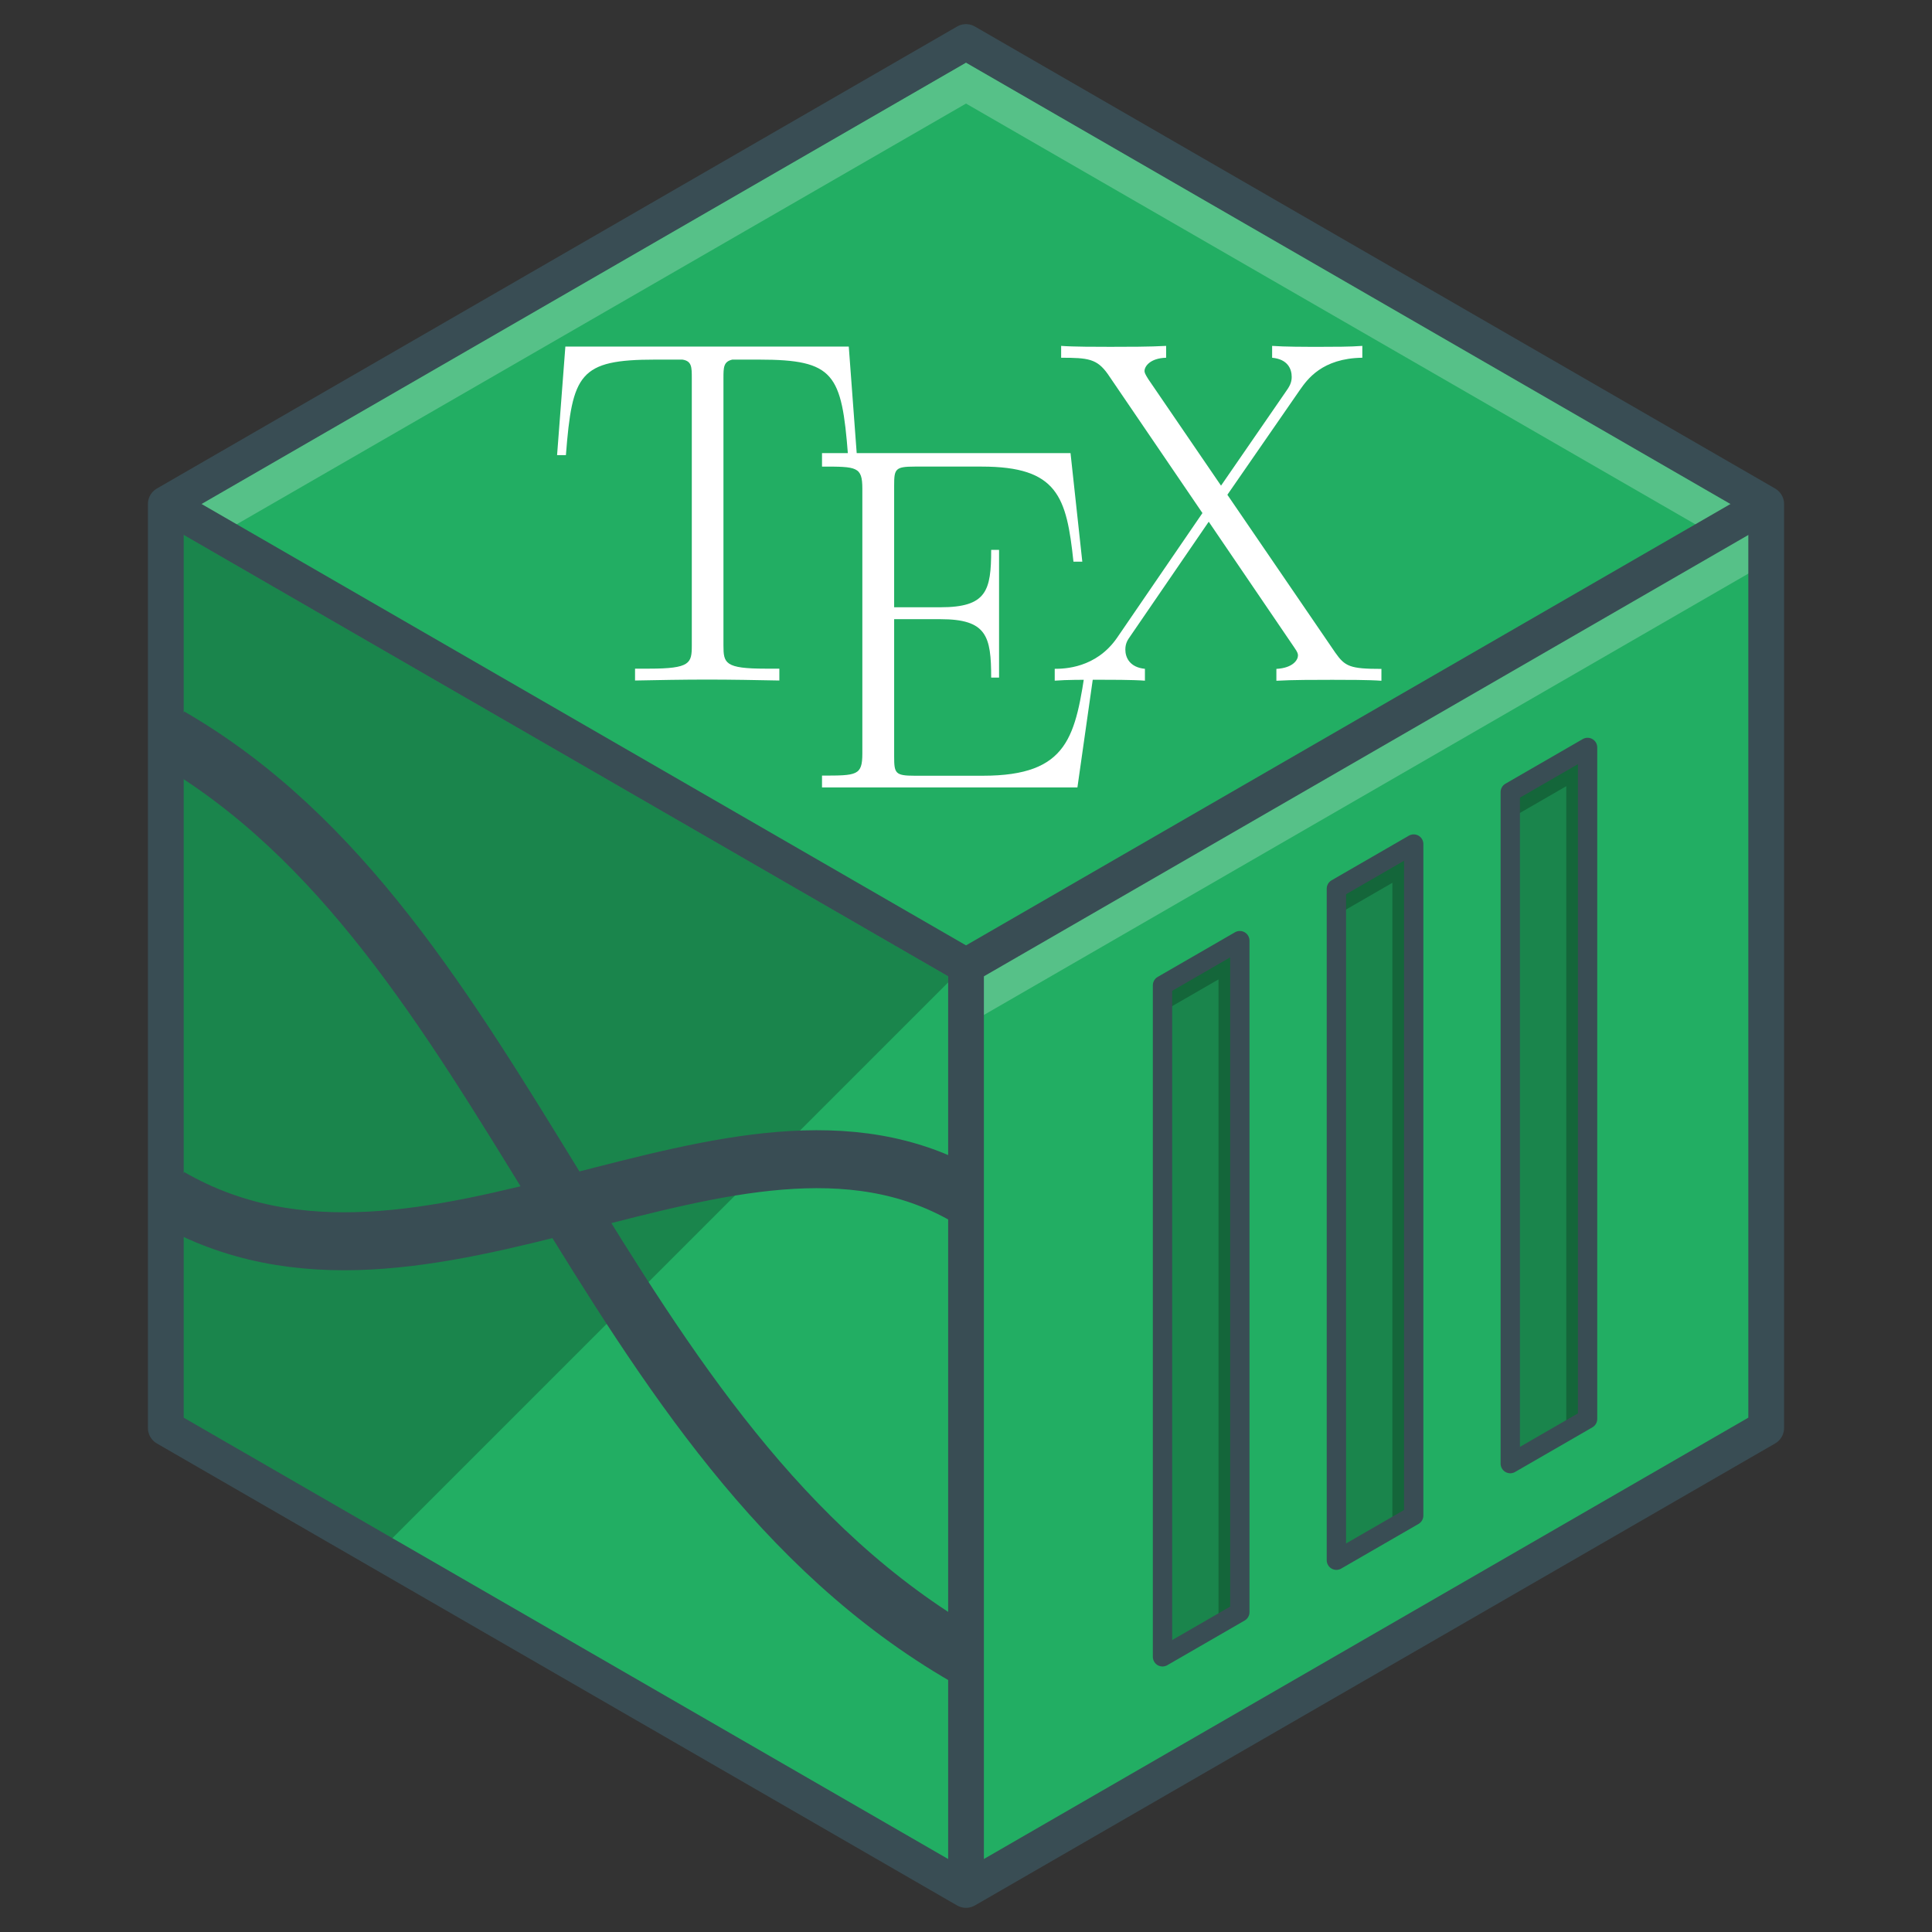 <?xml version="1.0" encoding="UTF-8" standalone="no"?>
<!-- Created with Inkscape (http://www.inkscape.org/) -->

<svg
   xmlns:dc="http://purl.org/dc/elements/1.1/"
   xmlns:cc="http://creativecommons.org/ns#"
   xmlns:rdf="http://www.w3.org/1999/02/22-rdf-syntax-ns#"
   xmlns:svg="http://www.w3.org/2000/svg"
   xmlns="http://www.w3.org/2000/svg"
   xmlns:sodipodi="http://sodipodi.sourceforge.net/DTD/sodipodi-0.dtd"
   xmlns:inkscape="http://www.inkscape.org/namespaces/inkscape"
   width="100"
   height="100"
   viewBox="0 0 100 100"
   id="svg2"
   version="1.1"
   inkscape:version="0.91 r13725"
   sodipodi:docname="compile-latex_logo.svg"
   inkscape:export-filename="compile-latex_logo.png"
   inkscape:export-xdpi="90"
   inkscape:export-ydpi="90">
  <rect x="0" y="0" width="100" height="100" fill="#333333" stroke="none"/>
  <defs
     id="defs4">
    <inkscape:perspective
       sodipodi:type="inkscape:persp3d"
       inkscape:vp_x="403.08353 : -403.08352 : 0"
       inkscape:vp_y="1.2246468e-13 : -999.99995 : 0"
       inkscape:vp_z="341.11429 : 341.11429 : 0"
       inkscape:persp3d-origin="80.049358 : 1049.9367 : 1"
       id="perspective4381" />
    <clipPath
       id="d">
      <path
         id="path9"
         d="M 0,266 1022,266 1022,0 0,0 0,266 Z"
         inkscape:connector-curvature="0" />
    </clipPath>
    <clipPath
       id="c">
      <path
         id="path12"
         d="m 280.17,136.33 -21.5,-21.584 61,0 0,21.584 -39.5,0 z"
         inkscape:connector-curvature="0" />
    </clipPath>
    <linearGradient
       gradientUnits="userSpaceOnUse"
       gradientTransform="matrix(47.349,36.992,-36.992,47.349,344.325,162.188)"
       x2="1"
       id="a">
      <stop
         id="stop15"
         offset="0"
         stop-color="#0c542a" />
      <stop
         id="stop17"
         offset=".215"
         stop-color="#0c542a" />
      <stop
         id="stop19"
         offset=".58"
         stop-color="#25af64" />
      <stop
         id="stop21"
         offset=".847"
         stop-color="#25af64" />
      <stop
         id="stop23"
         offset="1"
         stop-color="#25af64" />
    </linearGradient>
    <clipPath
       id="b">
      <path
         id="path26"
         d="M 0,266 1022,266 1022,0 0,0 0,266 Z"
         inkscape:connector-curvature="0" />
    </clipPath>
  </defs>
  <sodipodi:namedview
     id="base"
     pagecolor="#ffffff"
     bordercolor="#666666"
     borderopacity="1.0"
     inkscape:pageopacity="0.0"
     inkscape:pageshadow="2"
     inkscape:zoom="8"
     inkscape:cx="21.403835"
     inkscape:cy="46.856584"
     inkscape:document-units="px"
     inkscape:current-layer="layer1"
     showgrid="false"
     inkscape:window-width="1920"
     inkscape:window-height="1015"
     inkscape:window-x="1920"
     inkscape:window-y="724"
     inkscape:window-maximized="1"
     fit-margin-top="0"
     fit-margin-left="0"
     fit-margin-right="0"
     fit-margin-bottom="0"
     units="px" />
  <g
     inkscape:label="Layer 1"
     inkscape:groupmode="layer"
     id="layer1"
     style="display:inline"
     transform="translate(-252.657,-501.648)">
    <path
       sodipodi:type="star"
       style="opacity:1;fill:#22ae63;fill-opacity:1;stroke:none;stroke-width:1.85;stroke-linecap:round;stroke-linejoin:round;stroke-miterlimit:4;stroke-dasharray:none;stroke-opacity:1"
       id="path4442"
       sodipodi:sides="6"
       sodipodi:cx="302.6575"
       sodipodi:cy="551.64773"
       sodipodi:r1="47.824844"
       sodipodi:r2="41.417526"
       sodipodi:arg1="0.52359878"
       sodipodi:arg2="1.0471976"
       inkscape:flatsided="true"
       inkscape:rounded="0"
       inkscape:randomized="0"
       d="m 344.075,575.56 -41.418,23.912 -41.418,-23.912 0,-47.825 41.418,-23.912 41.418,23.912 z" />
    <g
       id="g4354"
       transform="matrix(0.042,0,0,0.042,281.298,518.584)"
       style="fill:#ffffff">
      <path
         id="path4342"
         d="m 364.09,23.89 -349.27,0 -10.21,133.77 10.87,0 C 23.3,57.47 31.89,39.93 125.69,39.93 c 10.87,0 28.53,0 33.39,0 11.55,1.81 11.55,9.16 11.55,23.08 l 0,329.26 c 0,21.86 -1.83,28.53 -52.78,28.53 l -17.17,0 0,14.61 c 29.02,-0.56 59.26,-1.15 88.93,-1.15 29.58,0 59.91,0.59 88.91,1.15 l 0,-14.61 -16.88,0 c -50.19,0 -52,-6.67 -52,-28.53 l 0,-329.25 c 0,-13.36 0,-20.61 10.89,-23.08 l 33.19,0 c 92.55,0 101.61,17.44 109.42,117.73 l 10.89,0"
         inkscape:connector-curvature="0"
         style="fill:#ffffff" />
      <path
         id="path4344"
         d="m 667.6,414.32 -10.87,0 c -13.26,89.69 -21.08,138.44 -127.47,138.44 l -83.95,0 c -24.16,0 -25.3,-3.05 -25.3,-23.86 l 0,-169.07 57.06,0 c 57.06,0 62.5,20.91 62.5,71.96 l 9.72,0 0,-157.35 -9.72,0 c 0,50.19 -5.45,70.71 -62.5,70.71 l -57.07,0 0,-149.9 c 0,-20.42 1.15,-23.47 25.3,-23.47 l 82.7,0 c 93.6,0 104.49,37.2 112.97,117.17 l 10.9,0 -14.51,-133.78 -306.26,0 0,16.61 c 42.84,0 49.7,0 49.7,27.19 l 0,326.42 c 0,27.19 -6.77,27.19 -49.7,27.19 l 0,14.61 314.76,0"
         inkscape:connector-curvature="0"
         style="fill:#ffffff" />
      <path
         id="path4346"
         d="M 830.66,206.51 920.15,77.13 c 8.96,-12.7 27.19,-38.84 76.82,-39.5 l 0,-14.6 c -13.85,1.15 -36.83,1.15 -51.34,1.15 -19.93,0 -44.75,0 -59.82,-1.15 l 0,14.61 c 19.37,1.81 24.13,13.92 24.13,23.67 0,7.23 -2.96,12.11 -7.25,18.12 L 822.84,195.25 733.35,64.26 c -4.2,-6.59 -4.79,-8.5 -4.79,-10.31 0,-5.45 6.59,-15.75 26.62,-16.32 l 0,-14.6 c -19.37,1.15 -48.95,1.15 -68.88,1.15 -15.66,0 -45.89,0 -60.5,-1.15 l 0,14.61 c 33.22,0 44.09,1.25 57.45,20.03 L 799.93,229.04 694.71,382.75 C 668.75,420.34 629.45,421 617.89,421 l 0,14.61 c 13.82,-1.15 36.83,-1.15 51.34,-1.15 16.32,0 44.75,0 59.82,1.15 l 0,-14.61 c -18.71,-1.81 -24.13,-13.92 -24.13,-23.67 0,-7.82 2.96,-12.11 6.01,-16.41 l 96.75,-141.2 105.22,154.66 c 4.76,6.69 4.76,8.5 4.76,10.31 0,4.76 -5.42,15.17 -26.6,16.41 l 0,14.61 c 19.37,-1.15 48.95,-1.15 68.88,-1.15 15.66,0 45.89,0 60.57,1.15 l 0,-14.61 c -38.74,0 -44.84,-2.96 -56.86,-20.03"
         inkscape:connector-curvature="0"
         style="fill:#ffffff" />
    </g>
    <path
       style="fill:none;fill-opacity:1;fill-rule:evenodd;stroke:#ffffff;stroke-width:1.85;stroke-linecap:butt;stroke-linejoin:miter;stroke-miterlimit:4;stroke-dasharray:none;stroke-opacity:0.235"
       d="m 302.658,553.648 41.214,-23.795"
       id="path4489"
       inkscape:connector-curvature="0"
       sodipodi:nodetypes="cc" />
    <path
       sodipodi:nodetypes="ccc"
       inkscape:connector-curvature="0"
       id="path4493"
       d="m 263.444,528.562 39.214,-22.621 39.214,22.621"
       style="fill:none;fill-opacity:1;fill-rule:evenodd;stroke:#ffffff;stroke-width:1.85;stroke-linecap:butt;stroke-linejoin:miter;stroke-miterlimit:4;stroke-dasharray:none;stroke-opacity:0.235" />
    <path
       style="fill:#394d54;fill-opacity:1;fill-rule:evenodd;stroke:#394d54;stroke-width:1.85;stroke-linecap:butt;stroke-linejoin:miter;stroke-miterlimit:4;stroke-dasharray:none;stroke-opacity:1"
       d="m 302.658,599.237 0,-47.589"
       id="path4448"
       inkscape:connector-curvature="0"
       sodipodi:nodetypes="cc" />
    <path
       sodipodi:nodetypes="ccc"
       inkscape:connector-curvature="0"
       id="path4485"
       d="m 261.444,527.853 41.214,23.795 41.214,-23.795"
       style="fill:none;fill-opacity:1;fill-rule:evenodd;stroke:#394d54;stroke-width:1.85;stroke-linecap:butt;stroke-linejoin:miter;stroke-miterlimit:4;stroke-dasharray:none;stroke-opacity:1" />
    <path
       inkscape:connector-curvature="0"
       style="opacity:1;fill:#000000;fill-opacity:0.235;stroke:none;stroke-width:1.85;stroke-linecap:round;stroke-linejoin:round;stroke-miterlimit:4;stroke-dasharray:none;stroke-opacity:1"
       d="m 261.24,528.803 0,46.758 11.049,6.379 29.443,-29.443 0,-0.314 -40.492,-23.379 z m 41.229,70.434 -0.08,0.08 0.27,0.156 0.41,-0.236 -0.6,0 z"
       id="path4500" />
    <path
       style="display:inline;opacity:1;fill:#000000;fill-opacity:0.235;stroke:none;stroke-width:1;stroke-linecap:round;stroke-linejoin:round;stroke-miterlimit:4;stroke-dasharray:none;stroke-opacity:1"
       d="m 312.828,587.404 0,-34.758 4.002,-2.311 0,34.758 z"
       id="path4500-5"
       inkscape:connector-curvature="0"
       sodipodi:nodetypes="ccccc" />
    <path
       sodipodi:nodetypes="ccccc"
       inkscape:connector-curvature="0"
       id="path4554"
       d="m 321.828,582.404 0,-34.758 4.002,-2.311 0,34.758 z"
       style="display:inline;opacity:1;fill:#000000;fill-opacity:0.235;stroke:none;stroke-width:1;stroke-linecap:round;stroke-linejoin:round;stroke-miterlimit:4;stroke-dasharray:none;stroke-opacity:1" />
    <path
       style="display:inline;opacity:1;fill:#000000;fill-opacity:0.235;stroke:none;stroke-width:1;stroke-linecap:round;stroke-linejoin:round;stroke-miterlimit:4;stroke-dasharray:none;stroke-opacity:1"
       d="m 330.828,577.404 0,-34.758 4.002,-2.311 0,34.758 z"
       id="path4556"
       inkscape:connector-curvature="0"
       sodipodi:nodetypes="ccccc" />
    <g
       id="g4597"
       transform="translate(7.304,-50.808)">
      <path
         id="path4582"
         d="m 309.172,601.586 -4,2.311 0,1.129 3.25,-1.877 0,33.629 0.75,-0.434 0,-34.758 z"
         style="display:inline;opacity:1;fill:#000000;fill-opacity:0.235;stroke:none;stroke-width:1;stroke-linecap:round;stroke-linejoin:round;stroke-miterlimit:4;stroke-dasharray:none;stroke-opacity:1"
         inkscape:connector-curvature="0" />
      <path
         id="path4584"
         d="m 318.172,596.586 -4,2.311 0,1.129 3.25,-1.877 0,33.629 0.75,-0.434 0,-34.758 z"
         style="display:inline;opacity:1;fill:#000000;fill-opacity:0.235;stroke:none;stroke-width:1;stroke-linecap:round;stroke-linejoin:round;stroke-miterlimit:4;stroke-dasharray:none;stroke-opacity:1"
         inkscape:connector-curvature="0" />
      <path
         id="path4586"
         d="m 327.172,591.586 -4,2.311 0,1.129 3.25,-1.877 0,33.629 0.75,-0.434 0,-34.758 z"
         style="display:inline;opacity:1;fill:#000000;fill-opacity:0.235;stroke:none;stroke-width:1;stroke-linecap:round;stroke-linejoin:round;stroke-miterlimit:4;stroke-dasharray:none;stroke-opacity:1"
         inkscape:connector-curvature="0" />
    </g>
    <path
       sodipodi:nodetypes="ccccc"
       inkscape:connector-curvature="0"
       id="path4602"
       d="m 312.828,587.404 0,-34.758 4.002,-2.311 0,34.758 z"
       style="display:inline;opacity:1;fill:none;fill-opacity:0.235;stroke:#394d54;stroke-width:1;stroke-linecap:round;stroke-linejoin:round;stroke-miterlimit:4;stroke-dasharray:none;stroke-opacity:1" />
    <path
       style="display:inline;opacity:1;fill:none;fill-opacity:0.235;stroke:#394d54;stroke-width:1;stroke-linecap:round;stroke-linejoin:round;stroke-miterlimit:4;stroke-dasharray:none;stroke-opacity:1"
       d="m 321.828,582.404 0,-34.758 4.002,-2.311 0,34.758 z"
       id="path4604"
       inkscape:connector-curvature="0"
       sodipodi:nodetypes="ccccc" />
    <path
       sodipodi:nodetypes="ccccc"
       inkscape:connector-curvature="0"
       id="path4606"
       d="m 330.828,577.404 0,-34.758 4.002,-2.311 0,34.758 z"
       style="display:inline;opacity:1;fill:none;fill-opacity:0.235;stroke:#394d54;stroke-width:1;stroke-linecap:round;stroke-linejoin:round;stroke-miterlimit:4;stroke-dasharray:none;stroke-opacity:1" />
    <path
       d="m 344.075,575.56 -41.418,23.912 -41.418,-23.912 0,-47.825 41.418,-23.912 41.418,23.912 z"
       inkscape:randomized="0"
       inkscape:rounded="0"
       inkscape:flatsided="true"
       sodipodi:arg2="1.0471976"
       sodipodi:arg1="0.52359878"
       sodipodi:r2="41.417526"
       sodipodi:r1="47.824844"
       sodipodi:cy="551.64773"
       sodipodi:cx="302.6575"
       sodipodi:sides="6"
       id="path4473"
       style="opacity:1;fill:none;fill-opacity:1;stroke:#394d54;stroke-width:1.85;stroke-linecap:round;stroke-linejoin:round;stroke-miterlimit:4;stroke-dasharray:none;stroke-opacity:1"
       sodipodi:type="star" />
    <path
       sodipodi:nodetypes="cc"
       inkscape:connector-curvature="0"
       id="path4860"
       d="m 261.444,563.614 c 13.25,7.65 29.223,-6.97 41.214,-0.047"
       style="fill:none;fill-opacity:1;fill-rule:evenodd;stroke:#394d54;stroke-width:3;stroke-linecap:butt;stroke-linejoin:miter;stroke-miterlimit:4;stroke-dasharray:none;stroke-opacity:1" />
    <path
       sodipodi:nodetypes="cc"
       inkscape:connector-curvature="0"
       id="path4862"
       d="m 261.444,539.774 c 17.79,10.271 21.945,36.511 41.214,47.635"
       style="fill:none;fill-opacity:1;fill-rule:evenodd;stroke:#394d54;stroke-width:3;stroke-linecap:butt;stroke-linejoin:miter;stroke-miterlimit:4;stroke-dasharray:none;stroke-opacity:1" />
  </g>
</svg>
